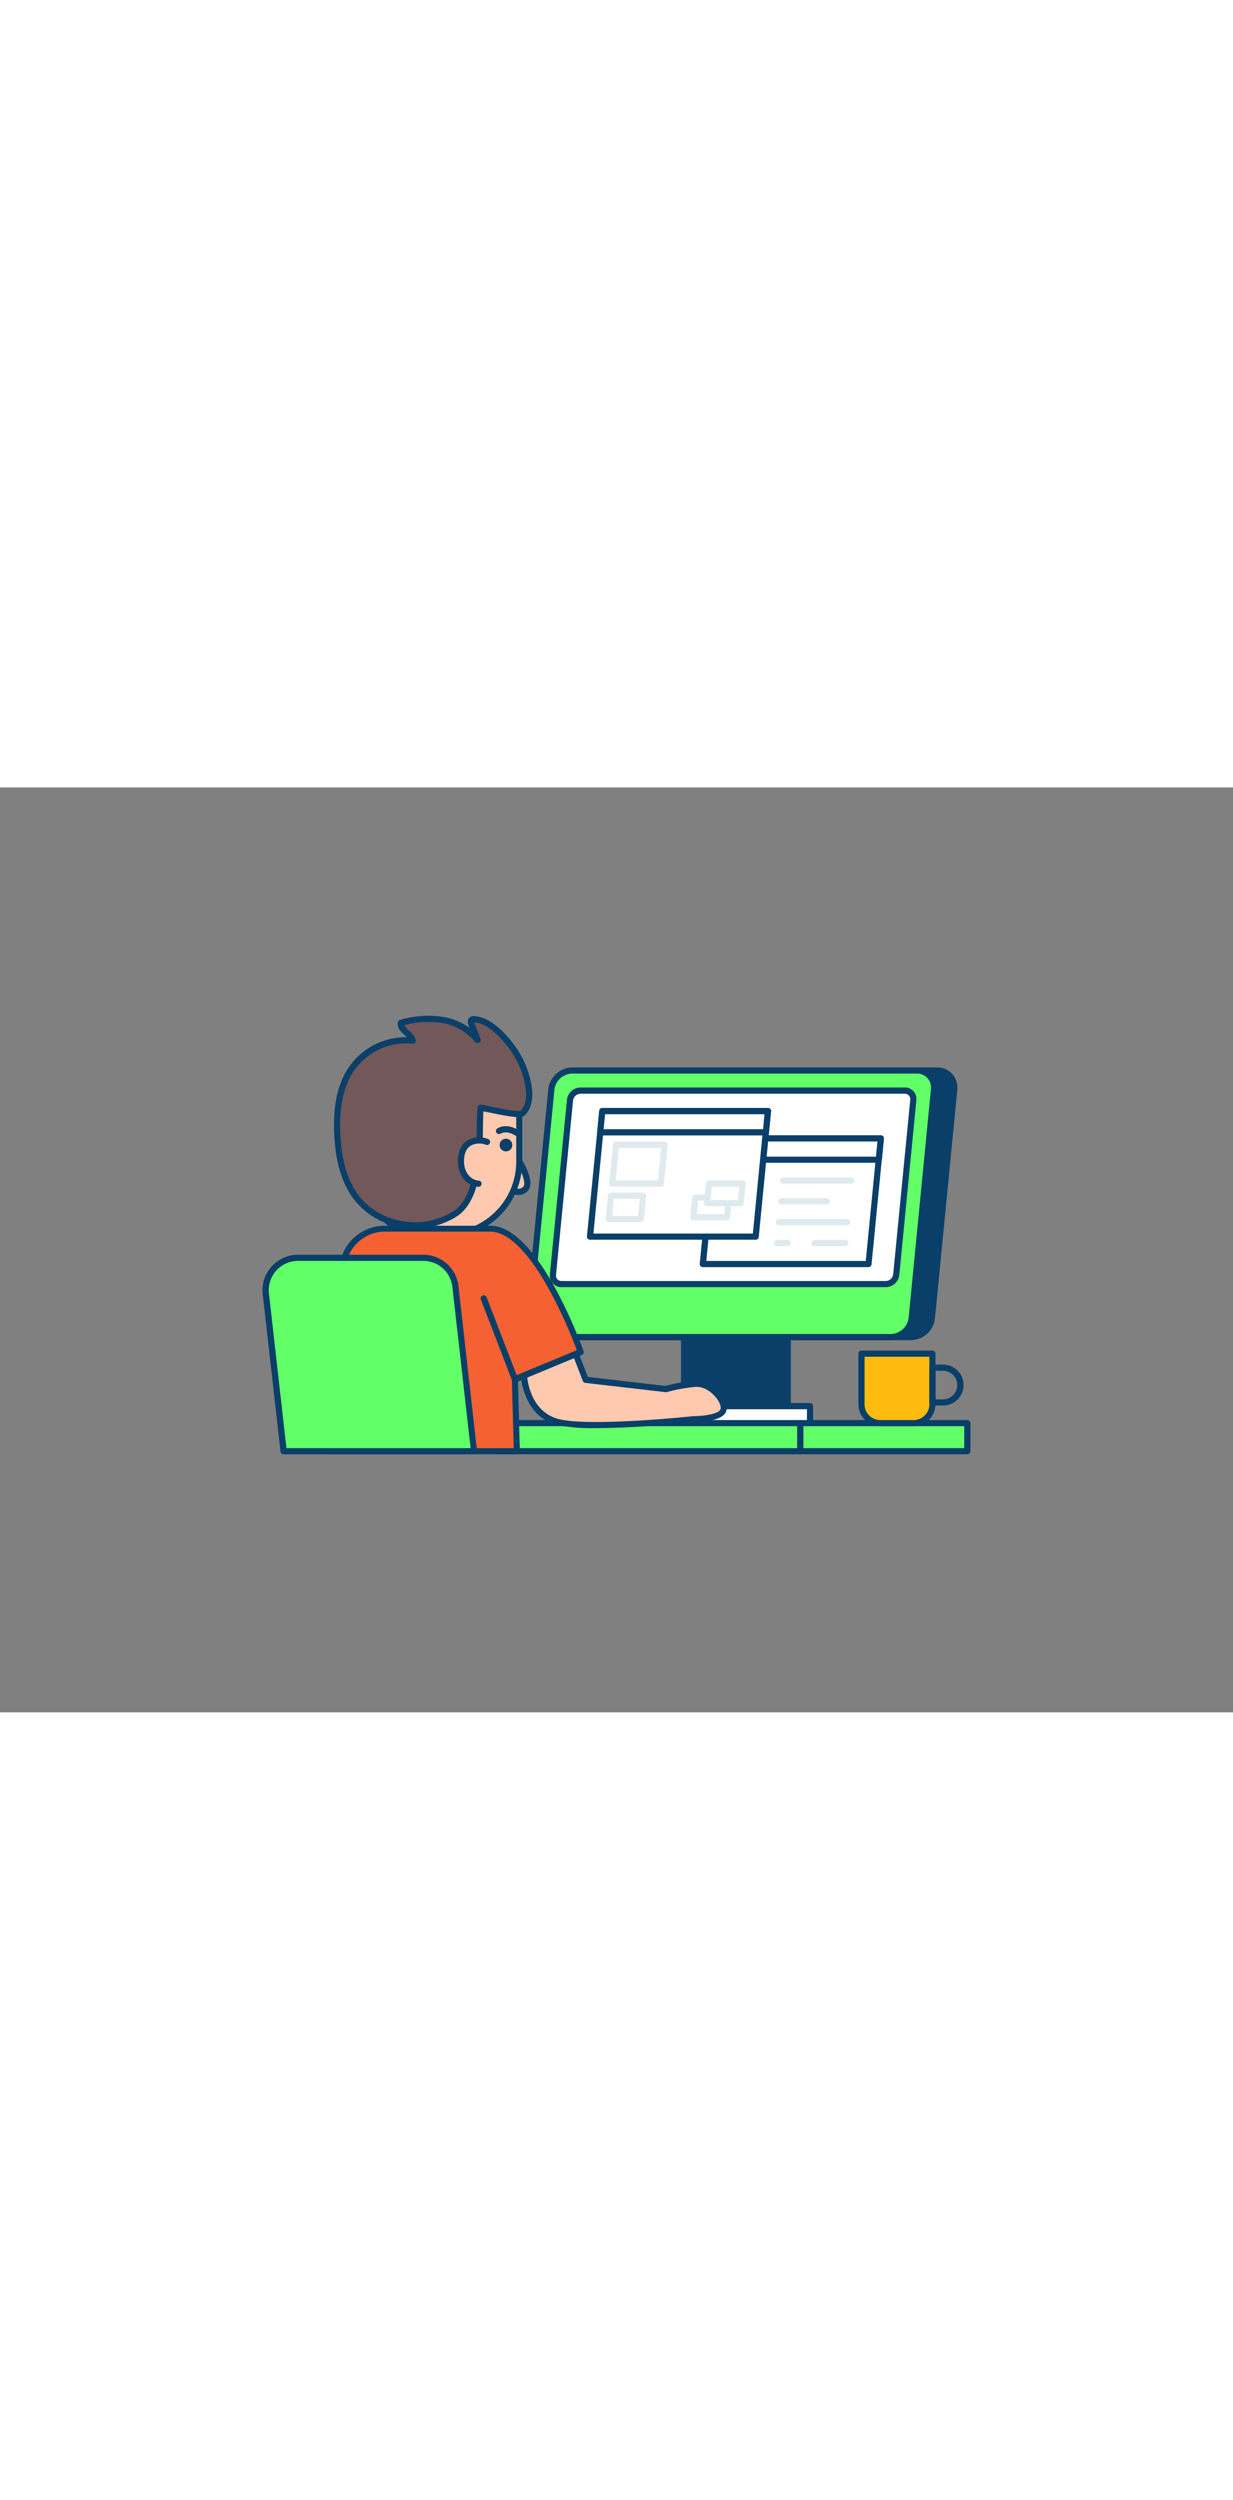 <svg xmlns="http://www.w3.org/2000/svg" viewBox="0 0 400 300" data-imageid="coding-outline" imageName="Coding" class="illustrations_image" style="width: 148px;"><rect x="0" y="0" width="400" height="300" fill="#808080" stroke="none"/><g id="_177_coding_outline" data-name="#177_coding_outline"><rect x="221.92" y="176.73" width="33.64" height="29.46" fill="#093f68"/><path d="M255.57,207.19H221.92a1,1,0,0,1-1-1V176.73a1,1,0,0,1,1-1h33.65a1,1,0,0,1,1,1v29.46A1,1,0,0,1,255.57,207.19Zm-32.65-2h31.65V177.73H222.92Z" fill="#093f68"/><rect x="213.38" y="200.68" width="49.41" height="6.13" fill="#fff"/><path d="M262.78,207.8h-49.4a1,1,0,0,1-1-1v-6.12a1,1,0,0,1,1-1h49.4a1,1,0,0,1,1,1v6.12A1,1,0,0,1,262.78,207.8Zm-48.4-2h47.4v-4.12h-47.4Z" fill="#093f68"/><path d="M295.57,178.28H183.74a5.49,5.49,0,0,1-5.56-6.16L185.43,98a7,7,0,0,1,6.76-6.16H304A5.48,5.48,0,0,1,309.58,98l-7.24,74.14A7,7,0,0,1,295.57,178.28Z" fill="#093f68"/><path d="M295.57,179.28H183.74a6.48,6.48,0,0,1-6.55-7.26l7.24-74.14a8,8,0,0,1,7.76-7.06H304a6.51,6.51,0,0,1,4.91,2.12,6.59,6.59,0,0,1,1.65,5.14l-7.25,74.14A8,8,0,0,1,295.57,179.28ZM192.19,92.82a6,6,0,0,0-5.77,5.26l-7.24,74.14a4.49,4.49,0,0,0,4.56,5.06H295.57a5.93,5.93,0,0,0,5.77-5.26l7.25-74.14a4.61,4.61,0,0,0-1.14-3.6A4.55,4.55,0,0,0,304,92.82Z" fill="#093f68"/><path d="M289,178.28H177.18a5.5,5.5,0,0,1-5.57-6.16L178.86,98a7,7,0,0,1,6.77-6.16H297.46A5.49,5.49,0,0,1,303,98l-7.25,74.14A7,7,0,0,1,289,178.28Z" fill="#62ff69" class="target-color"/><path d="M289,179.28H177.18a6.48,6.48,0,0,1-6.56-7.26l7.25-74.14a8,8,0,0,1,7.76-7.06H297.46A6.48,6.48,0,0,1,304,98.08l-7.25,74.14A8,8,0,0,1,289,179.28ZM185.63,92.82a5.93,5.93,0,0,0-5.77,5.26l-7.25,74.14a4.62,4.62,0,0,0,1.13,3.59,4.56,4.56,0,0,0,3.44,1.47H289a5.93,5.93,0,0,0,5.77-5.26L302,97.88a4.64,4.64,0,0,0-1.13-3.6,4.58,4.58,0,0,0-3.43-1.46Z" fill="#093f68"/><path d="M287.39,161.09H182.15a2.73,2.73,0,0,1-2.76-3.07l5.53-56.6a3.46,3.46,0,0,1,3.37-3.07H293.52a2.74,2.74,0,0,1,2.77,3.07L290.75,158A3.46,3.46,0,0,1,287.39,161.09Z" fill="#fff"/><path d="M287.39,162.09H182.15a3.74,3.74,0,0,1-3.76-4.17l5.53-56.6a4.49,4.49,0,0,1,4.37-4H293.52a3.72,3.72,0,0,1,3.76,4.17l-5.53,56.6A4.48,4.48,0,0,1,287.39,162.09Zm-99.1-62.74a2.49,2.49,0,0,0-2.38,2.17l-5.53,56.6a1.78,1.78,0,0,0,.44,1.4,1.74,1.74,0,0,0,1.33.57H287.39a2.48,2.48,0,0,0,2.37-2.17l5.53-56.6a1.78,1.78,0,0,0-.44-1.4,1.74,1.74,0,0,0-1.33-.57Z" fill="#093f68"/><polygon points="281.77 154.59 228.03 154.59 232.01 113.85 285.75 113.85 281.77 154.59" fill="#fff"/><path d="M281.77,155.59H228a1,1,0,0,1-.74-.33,1,1,0,0,1-.26-.77l4-40.74a1,1,0,0,1,1-.9h53.74a1,1,0,0,1,.74.32,1,1,0,0,1,.26.77l-4,40.74A1,1,0,0,1,281.77,155.59Zm-52.64-2h51.73l3.79-38.74H232.92Z" fill="#093f68"/><polygon points="285.08 120.75 231.34 120.75 232.01 113.85 285.75 113.85 285.08 120.75" fill="#fff"/><path d="M285.08,121.75H231.34a1,1,0,0,1-.75-.32,1,1,0,0,1-.25-.77l.68-6.91a1,1,0,0,1,1-.9h53.74a1,1,0,0,1,.74.32,1,1,0,0,1,.26.77l-.68,6.91A1,1,0,0,1,285.08,121.75Zm-52.64-2h51.73l.48-4.9H232.92Z" fill="#093f68"/><polygon points="245.15 145.7 191.41 145.7 195.39 104.96 249.13 104.96 245.15 145.7" fill="#fff"/><path d="M245.15,146.7H191.41a1,1,0,0,1-.74-.33,1,1,0,0,1-.26-.77l4-40.74a1,1,0,0,1,1-.9h53.74a1,1,0,0,1,1,1.1l-4,40.74A1,1,0,0,1,245.15,146.7Zm-52.64-2h51.73L248,106H196.3Z" fill="#093f68"/><polygon points="248.46 111.87 194.71 111.87 195.39 104.96 249.13 104.96 248.46 111.87" fill="#fff"/><path d="M248.46,112.87H194.71a1,1,0,0,1-.74-.33,1,1,0,0,1-.25-.77l.67-6.91a1,1,0,0,1,1-.9h53.74a1,1,0,0,1,1,1.1l-.68,6.91A1,1,0,0,1,248.46,112.87Zm-52.64-2h51.73L248,106H196.3Z" fill="#093f68"/><path d="M235.83,140.39H224.94a1,1,0,0,1-.74-.33,1,1,0,0,1-.26-.77l.62-6.34a1,1,0,0,1,1-.9h10.89a1,1,0,0,1,.74.33,1,1,0,0,1,.25.77l-.62,6.34A1,1,0,0,1,235.83,140.39Zm-9.79-2h8.88l.42-4.34h-8.88Z" fill="#dfeaef"/><polygon points="240.26 134.84 229.37 134.84 229.99 128.5 240.88 128.5 240.26 134.84" fill="#fff"/><path d="M240.26,135.84H229.37a1,1,0,0,1-.74-.33,1,1,0,0,1-.25-.77l.62-6.34a1,1,0,0,1,1-.9h10.89a1,1,0,0,1,.74.33,1,1,0,0,1,.26.77l-.62,6.34A1,1,0,0,1,240.26,135.84Zm-9.79-2h8.88l.43-4.34H230.9Z" fill="#dfeaef"/><polygon points="214.38 128.5 198.61 128.5 199.85 115.91 215.61 115.91 214.38 128.5" fill="#fff"/><path d="M214.38,129.5H198.61a1,1,0,0,1-.74-.33,1,1,0,0,1-.25-.77l1.23-12.59a1,1,0,0,1,1-.9h15.76a1,1,0,0,1,.74.32,1,1,0,0,1,.26.77l-1.23,12.6A1,1,0,0,1,214.38,129.5Zm-14.66-2h13.75l1-10.59H200.75Z" fill="#dfeaef"/><polygon points="207.9 139.96 197.49 139.96 198.24 132.37 208.64 132.37 207.9 139.96" fill="#fff"/><path d="M207.9,141H197.49a1,1,0,0,1-.74-.33,1,1,0,0,1-.25-.77l.74-7.58a1,1,0,0,1,1-.91h10.4a1,1,0,0,1,.74.33,1,1,0,0,1,.25.77l-.74,7.59A1,1,0,0,1,207.9,141Zm-9.3-2H207l.55-5.59h-8.4Z" fill="#dfeaef"/><path d="M276.18,128.5h-22.1a1,1,0,0,1,0-2h22.1a1,1,0,0,1,0,2Z" fill="#dfeaef"/><path d="M268.26,135.25H253.42a1,1,0,1,1,0-2h14.84a1,1,0,0,1,0,2Z" fill="#dfeaef"/><path d="M274.86,142h-22.1a1,1,0,0,1,0-2h22.1a1,1,0,0,1,0,2Z" fill="#dfeaef"/><path d="M274.2,148.76h-10a1,1,0,0,1,0-2h10a1,1,0,0,1,0,2Z" fill="#dfeaef"/><path d="M255.57,148.76H252.1a1,1,0,0,1,0-2h3.47a1,1,0,0,1,0,2Z" fill="#dfeaef"/><rect x="160.55" y="206.19" width="99.09" height="9.12" fill="#62ff69" class="target-color"/><path d="M259.64,216.3H160.55a1,1,0,0,1-1-1v-9.11a1,1,0,0,1,1-1h99.09a1,1,0,0,1,1,1v9.11A1,1,0,0,1,259.64,216.3Zm-98.09-2h97.09v-7.11H161.55Z" fill="#093f68"/><rect x="259.64" y="206.19" width="54.17" height="9.12" transform="translate(573.45 421.49) rotate(180)" fill="#62ff69" class="target-color"/><path d="M313.81,216.3H259.64a1,1,0,0,1-1-1v-9.11a1,1,0,0,1,1-1h54.17a1,1,0,0,1,1,1v9.11A1,1,0,0,1,313.81,216.3Zm-53.17-2h52.17v-7.11H260.64Z" fill="#093f68"/><path d="M168.22,121s4.33,6.78,2.31,9.17-6.22,0-6.22,0" fill="#ffc9b0"/><path d="M168,132.19a9.64,9.64,0,0,1-4.22-1.2,1,1,0,1,1,1-1.74s3.52,1.92,5,.23c1-1.25-.81-5.51-2.4-8a1,1,0,0,1,1.69-1.07c.79,1.23,4.61,7.54,2.23,10.36A4.06,4.06,0,0,1,168,132.19Z" fill="#093f68"/><ellipse cx="121.93" cy="123.13" rx="7.88" ry="6.79" fill="#ffc9b0"/><path d="M121.93,130.91c-4.89,0-8.87-3.49-8.87-7.78s4-7.79,8.87-7.79,8.88,3.49,8.88,7.79S126.83,130.91,121.93,130.91Zm0-13.57c-3.79,0-6.87,2.6-6.87,5.79s3.08,5.78,6.87,5.78,6.88-2.59,6.88-5.78S125.72,117.34,121.93,117.34Z" fill="#093f68"/><path d="M155.68,94c6.76,11.6,11.37,5,12.76,2.75v24.72a23.75,23.75,0,0,1-21.69,23.66v5.07a4.05,4.05,0,1,1-8.1,0v-4.75c-14.41-.54-21.44-12.94-21.44-24l3.72-22S130.37,106.84,155.68,94Z" fill="#ffc9b0"/><path d="M142.7,155.28a5.06,5.06,0,0,1-5-5.06v-3.81A21.64,21.64,0,0,1,121.74,138a27.23,27.23,0,0,1-5.53-16.54.86.86,0,0,1,0-.16l3.72-22a1,1,0,0,1,1.6-.62c.09.06,9.41,6.72,33.69-5.58a1,1,0,0,1,1.32.39c2.34,4,4.64,6.15,6.65,6.17,1.48,0,3-1.14,4.39-3.44a1,1,0,0,1,1.85.52v24.72a24.9,24.9,0,0,1-21.69,24.56v4.17A5.06,5.06,0,0,1,142.7,155.28Zm-24.49-33.7c0,11,7.06,22.39,20.47,22.89a1,1,0,0,1,1,1v4.76a3.05,3.05,0,1,0,6.1,0v-5.07a1,1,0,0,1,.92-1,22.89,22.89,0,0,0,20.77-22.67V99.72a5.88,5.88,0,0,1-4.21,2h0c-2.63,0-5.28-2.16-7.88-6.36-20,9.94-30.19,7.32-33.62,5.73Z" fill="#093f68"/><path d="M155.93,103.9c1.48.16,12.46,2.87,13.58,1.75,2.35-2.36,2.38-6,1.84-9.06a29.67,29.67,0,0,0-5.74-13c-2.7-3.48-7.06-8.11-11.73-8.44a1.14,1.14,0,0,0-1,.3,1.25,1.25,0,0,0,0,1.14l2,5.22a18.54,18.54,0,0,0-11.51-6.49,31.07,31.07,0,0,0-13.37,1c-.34,2.36,3.18,3.45,3.87,5.74a21.75,21.75,0,0,0-14.39,3.76c-8.36,5.84-10.35,15.59-10.11,25.14.19,6.91,1.27,14,4.81,19.94,6.78,11.39,22.6,14.27,33.31,7.46C157.6,132,155,109.13,155.93,103.9Z" fill="#725858"/><path d="M134.64,143a26.39,26.39,0,0,1-6.16-.73,23.77,23.77,0,0,1-15.16-10.87c-3.15-5.29-4.72-11.78-4.94-20.42-.33-12.32,3.12-20.82,10.53-26A22.93,22.93,0,0,1,132,81l-.75-.7c-1.16-1-2.47-2.24-2.2-4.08a1,1,0,0,1,.73-.82,32,32,0,0,1,13.8-1A20.82,20.82,0,0,1,152.36,78l-.4-1a2.19,2.19,0,0,1,.08-2.08A2,2,0,0,1,154,74.2c3.94.28,8.13,3.25,12.45,8.83a30.65,30.65,0,0,1,5.94,13.39c.77,4.41,0,7.75-2.13,9.94-1,1-3.62.73-11.93-1l-1.49-.3c-.1,1.19-.13,2.89-.15,4.78-.14,9-.36,24.13-8.61,29.37A25,25,0,0,1,134.64,143ZM131.85,83a20.88,20.88,0,0,0-11.8,3.68c-6.81,4.76-10,12.7-9.68,24.29.22,8.3,1.7,14.48,4.67,19.46A21.8,21.8,0,0,0,129,140.35a23.6,23.6,0,0,0,18-2.82c7.33-4.66,7.55-19.09,7.68-27.7a46.7,46.7,0,0,1,.3-6.11,1,1,0,0,1,1.09-.81c.4,0,1.18.2,2.65.5,2.46.51,8.94,1.85,10.19,1.46,1.64-1.7,2.14-4.43,1.5-8.11a28.67,28.67,0,0,0-5.55-12.5c-2.72-3.52-6.84-7.77-11-8.07h0a1,1,0,0,1,0,.1l2,5.21a1,1,0,0,1-1.72,1,17.71,17.71,0,0,0-10.9-6.12,29.24,29.24,0,0,0-12.13.74,5.5,5.5,0,0,0,1.48,1.7,7,7,0,0,1,2.28,3,1,1,0,0,1-.19.92,1,1,0,0,1-.87.36Q132.81,83,131.85,83Z" fill="#093f68"/><path d="M158,115c-3.25-1.18-8.49-.6-8.47,6.33,0,3.75,2.28,7,5.71,7.22" fill="#ffc9b0"/><path d="M155.26,129.54h-.08c-3.83-.28-6.62-3.74-6.63-8.22,0-3.86,1.52-5.75,2.82-6.66a7.82,7.82,0,0,1,7-.61,1,1,0,0,1-.68,1.88,5.8,5.8,0,0,0-5.16.37c-1.32.92-2,2.61-2,5,0,3.41,2,6,4.78,6.24a1,1,0,0,1,.92,1.07A1,1,0,0,1,155.26,129.54Z" fill="#093f68"/><circle cx="164.14" cy="116" r="2.06" fill="#093f68"/><path d="M167.69,112.05s-3.08-2.19-5.8-.61" fill="#ffc9b0"/><path d="M167.69,113.05a1,1,0,0,1-.58-.18c-.06,0-2.61-1.78-4.72-.57a1,1,0,0,1-1.37-.36,1,1,0,0,1,.37-1.37c3.23-1.87,6.73.56,6.88.67a1,1,0,0,1,.23,1.39A1,1,0,0,1,167.69,113.05Z" fill="#093f68"/><path d="M169.92,190.58s.55,13,11.6,15.38,43.34-1.06,43.34-1.06,8.67,0,9.75-2.82-3.9-9.1-9.1-8.66a52,52,0,0,0-9.53,1.73l-26-3L184.55,178Z" fill="#ffc9b0"/><path d="M193.43,207.81a63.62,63.62,0,0,1-12.12-.87c-11.67-2.52-12.39-16.18-12.39-16.32a1,1,0,0,1,.35-.8l14.63-12.55a1,1,0,0,1,.9-.21,1,1,0,0,1,.69.61l5.2,13.52,25.2,2.94a54.15,54.15,0,0,1,9.54-1.71c3.64-.32,6.91,2.22,8.6,4.48,1.51,2,2.08,4.08,1.52,5.54-1.26,3.26-9,3.46-10.64,3.46C223.5,206.05,206.65,207.81,193.43,207.81ZM171,191c.21,2.3,1.65,12,10.78,14,10.77,2.32,42.7-1,43-1.07h.11c3.22,0,8.25-.69,8.82-2.18.25-.64,0-2-1.25-3.62-1.38-1.85-4-3.91-6.84-3.69a51.12,51.12,0,0,0-9.33,1.7.91.91,0,0,1-.4,0l-26-3a1,1,0,0,1-.82-.64l-4.91-12.76Z" fill="#093f68"/><path d="M188.4,183.12s-14.19-40-29.35-40H124.93a13.83,13.83,0,0,0-13.78,12.6l-5.37,59.56h61.91l-.64-23.3Z" fill="#f56132"/><path d="M167.69,216.3H105.78A1,1,0,0,1,105,216a1,1,0,0,1-.25-.77l5.36-59.56a14.77,14.77,0,0,1,14.78-13.51h34.12c15.68,0,29.7,39,30.29,40.65a1,1,0,0,1-.55,1.26l-20.72,8.61.62,22.62a1,1,0,0,1-1,1Zm-60.81-2h59.78l-.6-22.28a1,1,0,0,1,.61-1l20.46-8.5a157.45,157.45,0,0,0-8.61-19c-6.93-12.72-13.67-19.45-19.47-19.45H124.93a12.78,12.78,0,0,0-12.79,11.69Z" fill="#093f68"/><path d="M96.7,152.57h40.61a10.51,10.51,0,0,1,10.44,9.32l6,53.41H92l-5.77-51.05A10.5,10.5,0,0,1,96.7,152.57Z" fill="#62ff69" class="target-color"/><path d="M153.79,216.3H92a1,1,0,0,1-1-.88l-5.77-51.06A11.5,11.5,0,0,1,96.7,151.57h40.61a11.5,11.5,0,0,1,11.43,10.21l6,53.41a1,1,0,0,1-.25.78A1,1,0,0,1,153.79,216.3Zm-60.86-2h59.74L146.75,162a9.49,9.49,0,0,0-9.44-8.43H96.7a9.51,9.51,0,0,0-9.45,10.57Z" fill="#093f68"/><path d="M167.05,193a1,1,0,0,1-.93-.65L156,166.09a1,1,0,0,1,1.87-.72L168,191.64a1,1,0,0,1-.58,1.29A1.15,1.15,0,0,1,167.05,193Z" fill="#093f68"/><path d="M279.47,183.66h23a0,0,0,0,1,0,0v16.43a6.1,6.1,0,0,1-6.1,6.1H285.57a6.1,6.1,0,0,1-6.1-6.1V183.66A0,0,0,0,1,279.47,183.66Z" fill="#ffbc0e"/><path d="M296.41,207.19H285.57a7.11,7.11,0,0,1-7.1-7.1V183.66a1,1,0,0,1,1-1h23a1,1,0,0,1,1,1v16.43A7.11,7.11,0,0,1,296.41,207.19Zm-15.94-22.53v15.43a5.11,5.11,0,0,0,5.1,5.1h10.84a5.1,5.1,0,0,0,5.09-5.1V184.66Z" fill="#093f68"/><path d="M305.69,200.48H302.5a1,1,0,0,1-1-1V188.21a1,1,0,0,1,1-1h3.19a6.64,6.64,0,1,1,0,13.27Zm-2.19-2h2.19a4.64,4.64,0,1,0,0-9.27H303.5Z" fill="#093f68"/></g></svg>